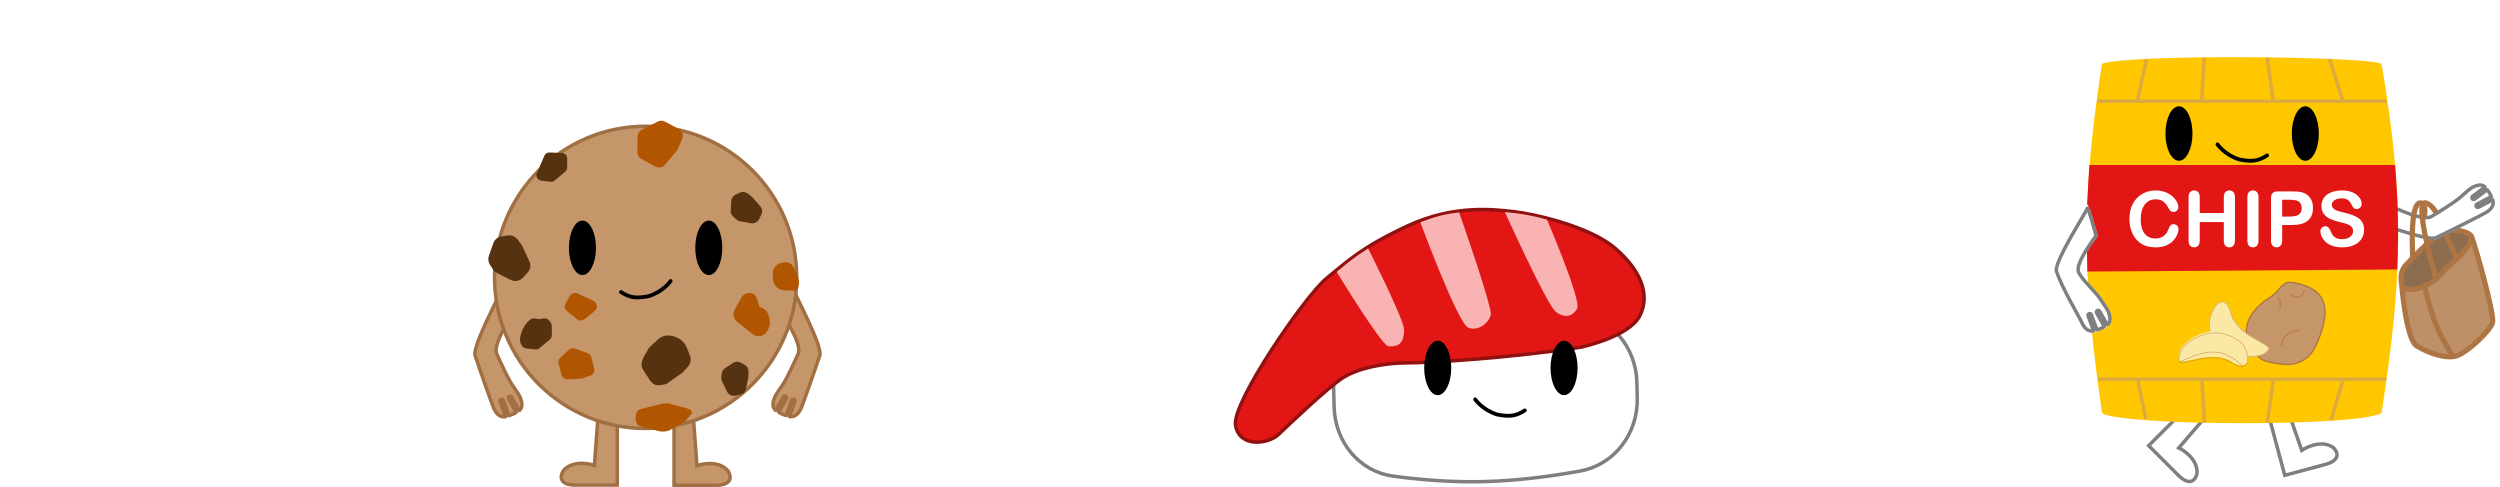 <svg width="1431" height="279" viewBox="0 0 1431 279" fill="none" xmlns="http://www.w3.org/2000/svg">
<path d="M297.222 234.987L292.822 227.265C292.549 226.785 291.938 226.618 291.458 226.891C290.978 227.165 290.811 227.775 291.084 228.255L295.494 235.995C295.348 236.085 295.21 236.172 295.08 236.255C294.949 236.338 294.825 236.416 294.708 236.488C294.252 236.768 293.818 237.005 293.219 237.218C292.447 237.492 291.925 237.687 291.326 237.932L289.359 232.641L288.449 230.195L288.18 229.473L288.108 229.279L288.09 229.229L288.085 229.216L288.084 229.213L288.083 229.212L288.083 229.212L287.171 229.551L288.083 229.212C287.891 228.694 287.315 228.43 286.797 228.623C286.28 228.815 286.016 229.391 286.209 229.909L287.122 229.569L286.209 229.909L286.209 229.909L286.209 229.909L286.209 229.91L286.21 229.913L286.215 229.926L286.234 229.976L286.306 230.17L286.574 230.892L287.484 233.338L289.409 238.515C288.704 238.598 287.953 238.585 287.332 238.468C286.544 238.318 284.206 237.472 282.617 233.692C281.524 231.091 275.204 213.346 271.903 203.347C271.763 202.924 271.762 202.082 272.026 200.755C272.28 199.478 272.743 197.91 273.364 196.141C274.604 192.606 276.434 188.37 278.332 184.24C280.057 180.488 281.828 176.845 283.251 173.919C283.393 173.627 283.532 173.342 283.666 173.066C284.406 171.542 285.033 170.246 285.475 169.29C285.65 168.909 285.801 168.574 285.918 168.296C286.517 169.603 287.237 171.695 287.95 173.996C288.711 176.452 289.445 179.079 289.989 181.095C290.26 182.102 290.484 182.956 290.64 183.557C290.695 183.768 290.742 183.948 290.779 184.093C290.736 184.162 290.689 184.239 290.636 184.325C290.403 184.707 290.072 185.256 289.681 185.929C288.902 187.272 287.88 189.115 286.918 191.104C285.959 193.086 285.044 195.246 284.494 197.215C284.219 198.2 284.028 199.165 283.976 200.054C283.924 200.934 284.005 201.807 284.338 202.563C285.179 204.475 286.749 207.922 288.378 211.3C289.996 214.656 291.707 218.018 292.826 219.711C293.41 220.596 293.977 221.438 294.506 222.223L294.625 222.4C295.109 223.119 295.559 223.786 295.963 224.397C296.853 225.745 297.46 226.734 297.717 227.345C299.411 231.376 298.547 233.34 298.179 233.923C297.907 234.353 297.749 234.558 297.547 234.738C297.459 234.816 297.356 234.896 297.222 234.987Z" fill="#C6966B" stroke="#A06F43" stroke-width="2" stroke-linecap="round" stroke-linejoin="round"/>
<path d="M443.989 234.903L448.389 227.181C448.662 226.701 449.273 226.534 449.753 226.807C450.233 227.081 450.4 227.691 450.127 228.171L445.717 235.911C445.863 236.001 446.001 236.088 446.131 236.171C446.262 236.254 446.386 236.332 446.503 236.404C446.958 236.684 447.393 236.921 447.992 237.134C448.764 237.408 449.286 237.603 449.885 237.848L451.852 232.557L452.762 230.111L453.03 229.389L453.103 229.195L453.121 229.145L453.126 229.132L453.127 229.129L453.128 229.128L453.128 229.128L454.04 229.467L453.128 229.128C453.32 228.61 453.896 228.346 454.414 228.539C454.931 228.731 455.195 229.307 455.002 229.825L454.089 229.485L455.002 229.825L455.002 229.825L455.002 229.825L455.002 229.826L455.001 229.829L454.996 229.842L454.977 229.892L454.905 230.086L454.637 230.808L453.727 233.254L451.802 238.431C452.507 238.514 453.258 238.501 453.879 238.384C454.667 238.234 457.004 237.388 458.594 233.608C459.687 231.007 466.006 213.262 469.308 203.263C469.448 202.84 469.449 201.998 469.185 200.671C468.931 199.394 468.468 197.826 467.847 196.057C466.607 192.522 464.777 188.286 462.879 184.156C461.154 180.404 459.382 176.761 457.959 173.835C457.818 173.543 457.679 173.258 457.545 172.982C456.805 171.458 456.178 170.162 455.736 169.206C455.561 168.825 455.41 168.49 455.293 168.212C454.694 169.519 453.974 171.611 453.261 173.912C452.5 176.368 451.766 178.995 451.222 181.011C450.951 182.018 450.727 182.872 450.571 183.473C450.516 183.684 450.469 183.864 450.432 184.009C450.475 184.078 450.522 184.155 450.575 184.241C450.808 184.623 451.139 185.172 451.53 185.845C452.309 187.188 453.331 189.031 454.293 191.02C455.252 193.002 456.167 195.162 456.717 197.131C456.992 198.116 457.183 199.081 457.235 199.97C457.287 200.85 457.206 201.723 456.873 202.479C456.031 204.391 454.462 207.838 452.833 211.216C451.215 214.572 449.503 217.934 448.385 219.627C447.801 220.512 447.234 221.354 446.705 222.139L446.586 222.316C446.102 223.035 445.652 223.702 445.248 224.313C444.358 225.661 443.751 226.65 443.494 227.261C441.8 231.292 442.664 233.256 443.032 233.839C443.304 234.269 443.462 234.474 443.664 234.654C443.752 234.732 443.855 234.812 443.989 234.903Z" fill="#C6966B" stroke="#A06F43" stroke-width="2" stroke-linecap="round" stroke-linejoin="round"/>
<path d="M340.231 266.361L342.631 234.061L353.331 236.761V277.661H328.431C328.431 277.661 317.931 277.661 322.331 269.561C328.431 262.261 340.231 266.361 340.231 266.361Z" fill="#C6966B" stroke="#A06F43" stroke-width="2" stroke-linecap="round"/>
<path d="M398.931 266.46L396.531 234.16L385.831 236.86V277.76H410.731C410.731 277.76 421.231 277.76 416.831 269.66C410.731 262.36 398.931 266.46 398.931 266.46Z" fill="#C6966B" stroke="#A06F43" stroke-width="2" stroke-linecap="round"/>
<circle cx="369.553" cy="158.761" r="86.5" fill="#C6966B" stroke="#A06F43" stroke-width="2"/>
<ellipse cx="333.393" cy="141.852" rx="7.741" ry="15.592" fill="black"/>
<ellipse cx="405.711" cy="141.852" rx="7.741" ry="15.592" fill="black"/>
<path d="M355.453 167.17C360.719 170.567 364.268 170.847 371.266 169.528C379.864 166.835 383.853 160.86 383.853 160.86" stroke="black" stroke-width="2.2" stroke-linecap="round"/>
<g filter="url(#filter0_d_1690_6198)">
<path d="M309.626 87.096C310.126 85.932 311.295 85.202 312.558 85.264L319.774 85.624C321.387 85.704 322.653 87.037 322.653 88.654V93.928C322.653 94.827 322.255 95.68 321.567 96.257L315.48 101.354C314.839 101.891 314.005 102.139 313.175 102.039L307.721 101.381C305.714 101.138 304.502 99.03 305.301 97.169L309.626 87.096Z" fill="#563211"/>
</g>
<g filter="url(#filter1_d_1690_6198)">
<path d="M299.652 182.683C301.952 180.383 302.389 180.22 303.652 180.283C305.252 180.283 306.207 180.93 307.352 180.583C308.497 180.235 309.153 180.155 310.352 180.283C311.965 180.363 313.852 183.059 313.852 184.676V189.95C313.852 190.849 313.455 191.702 312.766 192.278L306.68 197.376C306.038 197.913 305.204 198.161 304.375 198.061L298.921 197.402C296.913 197.16 295.652 194.483 295.652 192.278C295.652 190.074 297.352 184.982 299.652 182.683Z" fill="#563211"/>
</g>
<g filter="url(#filter2_d_1690_6198)">
<path d="M374.556 67.538C375.816 66.889 377.313 66.902 378.563 67.573L386.565 71.873C388.541 72.934 389.384 75.336 388.509 77.409L386.076 83.173C385.904 83.58 385.673 83.958 385.387 84.295L378.575 92.332C377.256 93.888 375.039 94.31 373.246 93.347L365.141 88.993C363.721 88.23 362.839 86.737 362.854 85.118L362.933 76.139C362.947 74.52 363.855 73.043 365.288 72.305L374.556 67.538Z" fill="#B15500"/>
</g>
<g filter="url(#filter3_d_1690_6198)">
<path d="M376.587 229.149C378.129 228.757 379.959 228.765 381.488 229.17L391.276 231.769C393.692 232.411 394.723 233.863 393.653 235.116L390.678 238.6C390.467 238.846 390.184 239.075 389.835 239.278L381.503 244.137C379.89 245.077 377.178 245.332 374.985 244.75L365.072 242.118C363.335 241.657 362.257 240.754 362.275 239.775C361.562 237.812 361.622 236.616 362.372 234.348C362.389 233.369 363.499 232.476 365.252 232.031L376.587 229.149Z" fill="#B15500"/>
</g>
<g filter="url(#filter4_d_1690_6198)">
<path d="M334.381 200.159C335.387 200.521 336.148 201.353 336.421 202.387L338.164 209.009C338.595 210.644 337.704 212.343 336.111 212.926L331.683 214.547C331.37 214.662 331.042 214.728 330.71 214.744L322.777 215.118C321.242 215.191 319.869 214.185 319.478 212.702L317.712 205.995C317.403 204.819 317.773 203.566 318.674 202.741L323.664 198.171C324.565 197.346 325.846 197.088 326.989 197.499L334.381 200.159Z" fill="#B15500"/>
</g>
<g filter="url(#filter5_d_1690_6198)">
<path d="M421.337 108.294C422.806 107.589 424.553 107.753 425.861 108.719L427.93 110.248C428.179 110.433 428.407 110.642 428.611 110.874L433.194 116.097C434.325 117.386 434.574 119.211 433.83 120.748L432.537 123.417C431.686 125.176 429.736 126.149 427.792 125.785L421.52 124.61C420.739 124.464 420.015 124.111 419.425 123.589L417.701 122.067C416.721 121.201 416.192 119.946 416.26 118.651L416.557 113.049C416.639 111.492 417.573 110.101 418.997 109.418L421.337 108.294Z" fill="#563211"/>
</g>
<g filter="url(#filter6_d_1690_6198)">
<path d="M288.467 132.782C290.665 132.421 292.893 133.307 294.237 135.077L296.363 137.877C296.619 138.214 296.838 138.577 297.017 138.96L301.022 147.57C302.01 149.694 301.636 152.184 300.07 153.914L297.349 156.918C295.557 158.899 292.627 159.425 290.216 158.201L282.441 154.252C281.473 153.761 280.659 153.02 280.085 152.108L278.409 149.45C277.456 147.938 277.244 146.088 277.83 144.416L280.371 137.183C281.077 135.172 282.837 133.707 284.966 133.357L288.467 132.782Z" fill="#563211"/>
</g>
<g filter="url(#filter7_d_1690_6198)">
<path d="M392.92 201.416C393.81 203.649 393.344 206.174 391.714 207.955L389.135 210.773C388.824 211.112 388.099 211.685 388.099 211.685L379.598 217.689C379.598 217.689 374.698 219.298 372.455 218.016C370.213 216.733 368.953 213.961 368.953 213.961C368.953 213.961 366.525 210.578 365.553 208.565C363.966 205.277 368.115 199.575 368.115 199.575C368.115 199.575 369.059 197.446 369.925 196.653L372.451 194.338C373.887 193.022 375.242 191.267 377.64 190.473C381.268 189.272 385.035 190.709 387.274 192.193C389.514 193.678 390.642 195.698 391.504 197.861L392.92 201.416Z" fill="#563211"/>
</g>
<g filter="url(#filter8_d_1690_6198)">
<path d="M424.095 206.723C425.517 207.465 426.418 208.939 426.426 210.539L426.441 213.071C426.442 213.376 426.412 213.68 426.349 213.977L424.933 220.668C424.584 222.318 423.293 223.59 421.643 223.91L418.777 224.464C416.889 224.83 414.973 223.867 414.114 222.12L411.343 216.483C410.998 215.782 410.85 215.004 410.913 214.23L411.097 211.975C411.202 210.692 411.879 209.535 412.94 208.825L417.53 205.758C418.806 204.905 420.453 204.822 421.831 205.541L424.095 206.723Z" fill="#563211"/>
</g>
<g filter="url(#filter9_d_1690_6198)">
<path d="M324.121 167.429C325.009 165.85 326.954 165.221 328.592 165.983L337.646 170.196C339.976 171.28 340.362 174.447 338.362 176.065L332.642 180.691C331.387 181.706 329.6 181.718 328.333 180.718L322.579 176.181C321.233 175.119 320.86 173.228 321.702 171.731L324.121 167.429Z" fill="#B15500"/>
</g>
<g filter="url(#filter10_d_1690_6198)">
<path d="M447.711 148.147C450.668 148.147 451.894 150.286 451.894 150.286C451.894 150.286 455.317 155.784 455.317 159.667C455.317 163.55 453.894 164.323 451.674 164.323C449.453 164.323 446.053 164.323 444.358 163.55C442.663 162.777 442.553 162.661 441.292 160.522C440.031 158.383 440.432 155.16 440.432 153.245C440.432 151.33 442.958 149.479 442.958 149.479C442.958 149.479 444.753 148.147 447.711 148.147Z" fill="#B15500"/>
</g>
<g filter="url(#filter11_d_1690_6198)">
<path d="M422.342 168.436C423.731 165.958 426.776 164.971 429.339 166.167C432.154 168.436 431.854 173.46 433.254 173.86C434.654 174.26 437.754 175.489 438.454 180.56C439.754 185.76 435.679 189.253 435.679 189.253C433.714 190.847 430.918 190.864 428.933 189.295L419.928 182.173C417.821 180.507 417.237 177.539 418.555 175.189L422.342 168.436Z" fill="#B15500"/>
</g>
<path d="M846.896 177.01C868.232 176.484 887.228 177.69 902.15 179.281C922.279 181.427 936.451 198.664 936.95 218.901C937.023 221.836 937.094 224.744 937.167 227.678C937.667 247.964 924.33 266.019 904.364 269.641C888.62 272.497 869.024 275.19 849.328 275.675C830.321 276.144 812.103 274.535 797.453 272.535C777.775 269.847 764.131 252.731 763.642 232.876L763.376 222.065C762.89 202.351 775.556 184.83 795.026 181.705C808.75 179.503 826.349 177.516 846.896 177.01Z" fill="white" stroke="black" stroke-opacity="0.5" stroke-width="2"/>
<path d="M805.711 129.31C778.811 141.81 771.311 149.71 759.411 159.21C747.511 168.71 704.911 230.51 707.211 243.51C709.511 256.51 726.011 254.21 731.811 248.71C737.611 243.21 759.411 222.41 768.111 216.61C776.811 210.81 791.811 207.71 805.711 207.71C819.611 207.71 866.729 204.673 905.011 198.71C905.011 198.71 932.411 192.91 938.611 180.81C944.811 168.71 939.211 154.71 924.411 142.01C909.611 129.31 876.911 122.21 866.211 121.11C855.511 120.01 832.611 116.81 805.711 129.31Z" fill="#E31616" stroke="#911010" stroke-width="2"/>
<path d="M885.51 125.71C878.591 123.826 872.074 122.314 861.41 121.41C861.41 121.41 885.358 174.267 890.419 178.333C895.479 182.399 900.359 181.224 902.799 176.526C905.239 171.828 885.51 125.71 885.51 125.71Z" fill="#FAB3B3"/>
<path d="M853.312 180.21C854.312 175.91 835.212 121.61 835.212 121.61C825.954 122.699 822.025 123.865 813.012 127.21C813.012 127.21 834.512 185.41 840.512 187.61C846.512 189.81 852.312 184.51 853.312 180.21Z" fill="#FAB3B3"/>
<path d="M803.711 188.41C802.911 181.41 783.111 142.21 783.111 142.21C775.563 146.967 771.884 150.095 765.111 155.61C765.111 155.61 789.711 196.01 794.411 198.11C801.411 199.01 803.711 195.41 803.711 188.41Z" fill="#FAB3B3"/>
<ellipse cx="822.951" cy="210.602" rx="7.741" ry="15.592" fill="black"/>
<ellipse cx="895.27" cy="210.602" rx="7.741" ry="15.592" fill="black"/>
<path d="M872.811 234.92C867.545 238.317 863.996 238.597 856.998 237.278C848.4 234.585 844.411 228.61 844.411 228.61" stroke="black" stroke-width="2.2" stroke-linecap="round"/>
<path d="M1374.7 162.749C1374.4 160.249 1373.5 155.649 1377.2 151.649C1380.9 147.649 1394.5 133.449 1398.8 132.249C1403.1 131.049 1412.2 131.749 1414.6 135.149C1416.3 138.949 1428 179.849 1426.7 184.649C1425.4 189.449 1413 200.949 1406.8 203.449C1400.6 205.949 1389.4 201.849 1383.3 197.949C1377.2 194.049 1374.7 162.749 1374.7 162.749Z" fill="#AD7543" fill-opacity="0.8"/>
<path d="M1374.7 162.749C1374.4 160.249 1373.5 155.649 1377.2 151.649C1380.9 147.649 1394.5 133.449 1398.8 132.249C1403.1 131.049 1412.2 131.749 1414.6 135.149M1374.7 162.749C1375 165.249 1379.6 167.249 1387.6 163.849C1395.6 160.449 1397.03 156.046 1403.9 150.249C1410.78 144.451 1415.66 138.149 1414.6 135.149M1374.7 162.749C1374.7 162.749 1377.2 194.049 1383.3 197.949C1389.4 201.849 1400.6 205.949 1406.8 203.449C1413 200.949 1425.4 189.449 1426.7 184.649C1428 179.849 1416.3 138.949 1414.6 135.149" stroke="#AD7543" stroke-width="3" stroke-linecap="round"/>
<path d="M1247.16 256.351L1268.3 231.815L1258.82 226.158L1229.9 255.078L1247.51 272.685C1247.51 272.685 1254.94 280.11 1257.55 271.271C1258.4 261.796 1247.16 256.351 1247.16 256.351Z" fill="white" stroke="black" stroke-opacity="0.5" stroke-width="2" stroke-linecap="round"/>
<path d="M1317.52 257.76L1306.84 227.181L1297.2 232.559L1307.79 272.065L1331.84 265.62C1331.84 265.62 1341.98 262.903 1335.64 256.218C1327.85 250.745 1317.52 257.76 1317.52 257.76Z" fill="white" stroke="black" stroke-opacity="0.5" stroke-width="2" stroke-linecap="round"/>
<path d="M1203.2 36.449C1219.8 30.849 1352.8 32.149 1363.2 36.449C1376.46 114.554 1375.33 158.345 1363.2 236.449C1349.03 244.58 1213.15 243.75 1203.2 236.449C1192.89 164.749 1191.37 121.994 1200.28 56.449C1201.15 50.018 1202.13 43.368 1203.2 36.449Z" fill="#FFC700"/>
<path d="M1200.8 57.949H1223.5M1366 57.949H1341.1M1223.5 57.949L1228.6 33.949M1223.5 57.949H1260.2M1260.2 57.949L1261.8 32.949M1260.2 57.949H1301.2M1301.2 57.949L1297.7 32.949M1301.2 57.949H1341.1M1341.1 57.949L1333.4 33.649" stroke="#C6966B" stroke-opacity="0.6" stroke-width="2"/>
<path d="M1200.9 217.049H1223.6M1366.1 217.049H1341.2M1223.6 217.049L1228.3 239.849M1223.6 217.049H1260.3M1260.3 217.049L1261.9 242.049M1260.3 217.049H1301.3M1301.3 217.049L1297.8 242.049M1301.3 217.049H1341.2M1341.2 217.049L1337.75 228.799L1334.3 240.549" stroke="#C6966B" stroke-opacity="0.6" stroke-width="2"/>
<g filter="url(#filter12_d_1690_6198)">
<path d="M1310.71 159.768C1317.86 161.059 1322.82 163.408 1325.71 166.989C1328.58 170.556 1329.47 175.425 1328.3 181.912C1327.79 184.752 1326.53 189.047 1324.84 193.059C1323.99 195.063 1323.04 196.989 1322.03 198.621C1321.02 200.259 1319.96 201.577 1318.9 202.393C1316.07 204.563 1313.51 205.801 1310.68 206.327C1307.83 206.854 1304.68 206.671 1300.66 205.945C1297.1 205.302 1295.03 204.915 1293.35 204.082C1291.69 203.259 1290.39 201.987 1288.42 199.483C1286.41 196.911 1285.08 194.697 1284.4 192.324C1283.72 189.955 1283.68 187.392 1284.27 184.107C1284.85 180.882 1286.78 177.717 1289.29 174.917C1291.8 172.121 1294.86 169.719 1297.64 168.018C1299.04 167.158 1300.14 166.113 1301.11 165.065C1301.53 164.609 1301.93 164.149 1302.31 163.705C1302.37 163.64 1302.43 163.575 1302.48 163.51C1302.92 163.004 1303.34 162.521 1303.78 162.075C1304.64 161.185 1305.53 160.464 1306.62 160.035C1307.7 159.609 1309 159.459 1310.71 159.768Z" fill="#C6966B" stroke="#AD7543" stroke-width="0.8"/>
<path d="M1313.98 187.078C1310.38 187.55 1309.29 187.826 1307.01 189.695C1304.74 191.564 1304.22 194.028 1303.96 195.868M1309.2 166.84C1309.2 166.84 1311.75 169.124 1314.39 167.776C1317.03 166.429 1316.68 164.543 1316.68 164.543M1301.95 168.494C1303.64 170.842 1303.76 172.069 1302.87 174.131" stroke="#AD7543" stroke-opacity="0.6" stroke-linecap="round"/>
</g>
<g filter="url(#filter13_di_1690_6198)">
<path d="M1263.35 179.331C1265.87 170.922 1271.99 167.801 1274.79 176.748C1278.14 191.533 1298.62 195.335 1296.82 198.718C1293.9 204.357 1282.2 203.749 1274.79 201.449C1267.38 199.149 1259.56 189.115 1263.35 179.331Z" fill="#FBE8A4"/>
<path d="M1263.54 179.403L1263.54 179.396L1263.54 179.388C1264.17 177.303 1265.02 175.553 1265.97 174.239C1266.93 172.923 1267.99 172.06 1269.03 171.721C1270.06 171.387 1271.09 171.557 1272.05 172.349C1273.01 173.147 1273.9 174.586 1274.6 176.8C1276.29 184.273 1282.31 188.955 1287.63 192.18C1288.97 192.987 1290.26 193.705 1291.43 194.353C1291.49 194.39 1291.56 194.426 1291.63 194.463C1292.72 195.067 1293.7 195.609 1294.5 196.107C1295.36 196.638 1296 197.108 1296.38 197.54C1296.56 197.754 1296.67 197.948 1296.71 198.123C1296.75 198.292 1296.73 198.455 1296.64 198.624L1296.64 198.624L1296.64 198.626C1295.23 201.344 1291.68 202.596 1287.48 202.861C1283.29 203.124 1278.54 202.402 1274.85 201.258C1271.2 200.124 1267.43 197.076 1265.04 193.094C1262.66 189.115 1261.67 184.225 1263.54 179.403Z" stroke="#AD7543" stroke-opacity="0.6" stroke-width="0.4"/>
</g>
<g filter="url(#filter14_d_1690_6198)">
<g filter="url(#filter15_i_1690_6198)">
<path d="M1283.07 196.799C1286.87 204.709 1284.46 211.138 1276.36 206.419C1263.92 197.763 1246.23 208.765 1245.28 205.053C1243.64 198.917 1250.48 191.752 1260.57 189.049C1270.66 186.346 1281.02 192.328 1283.07 196.799Z" fill="#FBE8A4"/>
</g>
<path d="M1282.88 196.882L1282.88 196.882L1282.89 196.885C1283.83 198.847 1284.39 200.71 1284.57 202.325C1284.75 203.942 1284.55 205.293 1284.01 206.246C1283.47 207.188 1282.59 207.76 1281.35 207.819C1280.1 207.88 1278.47 207.418 1276.47 206.251C1270.18 201.878 1262.57 202.48 1256.47 203.686C1254.94 203.988 1253.51 204.328 1252.2 204.639C1252.13 204.657 1252.06 204.674 1251.98 204.692C1250.77 204.983 1249.68 205.243 1248.75 205.418C1247.76 205.605 1246.97 205.691 1246.4 205.623C1246.12 205.59 1245.91 205.52 1245.76 205.419C1245.62 205.321 1245.52 205.188 1245.47 205.003L1245.47 205.003L1245.47 205.001C1244.68 202.026 1245.93 198.77 1248.67 195.902C1251.41 193.036 1255.61 190.586 1260.62 189.242C1265.61 187.905 1270.68 188.715 1274.76 190.418C1276.8 191.27 1278.58 192.343 1279.98 193.477C1281.39 194.613 1282.39 195.802 1282.88 196.882Z" stroke="#AD7543" stroke-opacity="0.6" stroke-width="0.4"/>
<path d="M1246.1 205.037C1262.76 196.984 1271.25 197.596 1281.66 207.52" stroke="#AD7543" stroke-opacity="0.6" stroke-width="0.4" stroke-linecap="round"/>
</g>
<ellipse cx="1247.24" cy="76.44" rx="7.741" ry="15.592" fill="black"/>
<ellipse cx="1319.56" cy="76.44" rx="7.741" ry="15.592" fill="black"/>
<path d="M1297.7 88.958C1292.44 92.355 1288.89 92.635 1281.89 91.316C1273.29 88.623 1269.3 82.648 1269.3 82.648" stroke="black" stroke-width="2.2" stroke-linecap="round"/>
<path d="M1403.3 202.948C1395.62 190.415 1392.21 182.254 1388.2 165.148" stroke="#AD7543" stroke-width="3" stroke-linecap="round"/>
<path d="M1398.6 133.349C1406.28 132.798 1411 133.649 1413.1 135.649C1413.78 136.549 1411.9 140.049 1409.3 142.949C1407.8 144.949 1400.7 151.149 1400.7 151.149C1397.2 154.349 1392.9 160.149 1387.9 162.049C1384.2 163.949 1377.8 165.249 1376.2 162.749C1375.9 160.449 1375.6 158.049 1376.5 155.449C1377.01 154.379 1377.4 153.449 1379.23 151.649C1382.3 148.349 1386.67 144.201 1387.1 143.567C1392.1 138.749 1397.35 134.315 1398.6 133.349Z" fill="black" fill-opacity="0.25"/>
<path d="M1423.45 122.555C1420.97 123.988 1404.13 132.498 1394.62 137.026C1389.38 139.524 1357.89 127.243 1356.62 127.413C1351.18 127.153 1372.76 118.722 1372.76 118.722C1372.76 118.722 1387.17 125.53 1391.34 123.026C1394.91 120.889 1404.19 115.095 1407.15 112.555C1410.36 109.807 1412.93 107.411 1414.27 106.638C1418.29 104.317 1420.69 104.863 1421.66 105.316C1422.63 105.769 1422.96 106.029 1423.82 107.231C1424.68 108.433 1425.36 108.976 1426.02 110.279C1426.56 111.348 1426.85 111.889 1427.46 112.92C1427.92 113.949 1428.17 115.35 1428.1 116.475C1428.03 117.599 1427.31 120.332 1423.45 122.555Z" fill="white"/>
<path d="M1422.41 107.038L1415.3 112.37C1414.86 112.702 1414.77 113.329 1415.1 113.77C1415.43 114.212 1416.06 114.302 1416.5 113.97L1423.63 108.626C1423.73 108.759 1423.84 108.885 1423.94 109.004C1424.03 109.124 1424.13 109.236 1424.21 109.343C1424.55 109.76 1424.84 110.162 1425.12 110.729C1425.49 111.461 1425.75 111.954 1426.07 112.517L1421.07 115.133L1418.75 116.342L1418.07 116.699L1417.89 116.795L1417.84 116.82L1417.83 116.826L1417.83 116.827L1417.83 116.828L1417.83 116.828L1418.28 117.69L1417.83 116.828C1417.34 117.084 1417.15 117.688 1417.4 118.178C1417.66 118.667 1418.26 118.856 1418.75 118.6L1418.3 117.737L1418.75 118.6L1418.75 118.6L1418.75 118.6L1418.75 118.6L1418.76 118.598L1418.77 118.592L1418.82 118.567L1419 118.471L1419.68 118.115L1421.99 116.905L1426.89 114.347C1427.06 115.035 1427.14 115.783 1427.1 116.413C1427.05 117.214 1426.51 119.639 1422.95 121.689C1420.51 123.1 1403.7 131.594 1394.19 136.123C1393.79 136.314 1392.96 136.421 1391.61 136.326C1390.31 136.234 1388.69 135.97 1386.86 135.576C1383.2 134.789 1378.77 133.505 1374.43 132.139C1370.49 130.898 1366.66 129.597 1363.57 128.552C1363.27 128.448 1362.97 128.347 1362.68 128.248C1361.07 127.704 1359.71 127.245 1358.7 126.927C1358.3 126.8 1357.95 126.693 1357.66 126.611C1358.88 125.853 1360.87 124.877 1363.06 123.881C1365.4 122.818 1367.92 121.761 1369.85 120.969C1370.81 120.573 1371.63 120.244 1372.21 120.014C1372.41 119.933 1372.59 119.864 1372.72 119.809C1372.8 119.843 1372.88 119.88 1372.97 119.921C1373.38 120.105 1373.97 120.365 1374.68 120.668C1376.11 121.273 1378.07 122.056 1380.16 122.761C1382.25 123.464 1384.51 124.101 1386.53 124.399C1387.54 124.549 1388.52 124.618 1389.41 124.558C1390.29 124.499 1391.15 124.309 1391.86 123.884C1393.65 122.809 1396.87 120.821 1400.02 118.781C1403.14 116.755 1406.26 114.635 1407.81 113.314C1408.61 112.623 1409.37 111.956 1410.09 111.332L1410.25 111.192C1410.9 110.621 1411.51 110.091 1412.06 109.614C1413.29 108.562 1414.19 107.835 1414.77 107.504C1418.55 105.318 1420.61 105.929 1421.23 106.221C1421.69 106.437 1421.92 106.568 1422.12 106.747C1422.21 106.824 1422.3 106.916 1422.41 107.038Z" stroke="black" stroke-opacity="0.5" stroke-width="2" stroke-linecap="round" stroke-linejoin="round"/>
<path d="M1392.86 159.769C1393.1 160.565 1393.93 161.021 1394.72 160.789C1395.52 160.556 1395.98 159.724 1395.74 158.928L1392.86 159.769ZM1388.71 116.213L1388.27 117.646L1388.27 117.646L1388.71 116.213ZM1392.25 121.072L1393.07 122.326L1395.58 120.68L1394.76 119.426L1392.25 121.072ZM1394.3 159.349C1395.74 158.928 1395.74 158.928 1395.74 158.928C1395.74 158.928 1395.74 158.927 1395.74 158.927C1395.74 158.925 1395.74 158.923 1395.74 158.921C1395.74 158.916 1395.74 158.908 1395.73 158.897C1395.73 158.876 1395.72 158.844 1395.71 158.801C1395.68 158.716 1395.65 158.59 1395.6 158.424C1395.5 158.094 1395.37 157.609 1395.19 156.991C1394.84 155.757 1394.36 153.994 1393.8 151.886C1392.67 147.668 1391.26 142.078 1390.08 136.571C1388.91 131.04 1387.99 125.678 1387.83 121.881C1387.75 119.941 1387.88 118.616 1388.15 117.898C1388.28 117.551 1388.37 117.534 1388.3 117.579C1388.17 117.658 1388.1 117.593 1388.27 117.646L1389.16 114.781C1388.37 114.535 1387.5 114.545 1386.72 115.028C1385.99 115.476 1385.58 116.192 1385.33 116.861C1384.85 118.175 1384.75 120.014 1384.84 122.005C1385 126.072 1385.97 131.644 1387.15 137.196C1388.34 142.771 1389.77 148.414 1390.9 152.658C1391.46 154.781 1391.95 156.557 1392.3 157.803C1392.48 158.426 1392.62 158.917 1392.71 159.252C1392.76 159.42 1392.8 159.548 1392.83 159.636C1392.84 159.679 1392.85 159.712 1392.85 159.735C1392.86 159.746 1392.86 159.755 1392.86 159.76C1392.86 159.763 1392.86 159.765 1392.86 159.767C1392.86 159.768 1392.86 159.768 1392.86 159.769C1392.86 159.769 1392.86 159.769 1394.3 159.349ZM1388.27 117.646C1389.25 117.95 1390.23 118.736 1391.03 119.579C1391.42 119.983 1391.73 120.365 1391.94 120.646C1392.05 120.785 1392.13 120.898 1392.18 120.972C1392.21 121.01 1392.23 121.038 1392.24 121.055C1392.24 121.063 1392.25 121.069 1392.25 121.072C1392.25 121.073 1392.25 121.074 1392.25 121.074C1392.25 121.074 1392.25 121.074 1392.25 121.073C1392.25 121.073 1392.25 121.073 1392.25 121.073C1392.25 121.073 1392.25 121.072 1392.25 121.072C1392.25 121.072 1392.25 121.072 1393.5 120.249C1394.76 119.426 1394.76 119.425 1394.76 119.425C1394.76 119.425 1394.76 119.425 1394.76 119.424C1394.76 119.424 1394.76 119.423 1394.76 119.423C1394.76 119.422 1394.75 119.42 1394.75 119.419C1394.75 119.416 1394.75 119.412 1394.75 119.407C1394.74 119.398 1394.73 119.386 1394.72 119.37C1394.7 119.34 1394.67 119.299 1394.64 119.247C1394.56 119.143 1394.46 118.999 1394.33 118.826C1394.06 118.48 1393.68 118.01 1393.2 117.51C1392.28 116.544 1390.87 115.313 1389.16 114.781L1388.27 117.646Z" fill="#AD7543"/>
<path d="M1379.61 147.55C1379.66 148.377 1380.38 149.002 1381.2 148.946C1382.03 148.89 1382.66 148.175 1382.6 147.349L1379.61 147.55ZM1385.4 116.15L1385.4 114.65L1385.39 114.65L1385.38 114.651L1385.4 116.15ZM1386.41 122.078L1386.24 123.569L1389.22 123.911L1389.39 122.42L1386.41 122.078ZM1381.1 147.449C1382.6 147.349 1382.6 147.349 1382.6 147.349C1382.6 147.348 1382.6 147.348 1382.6 147.348C1382.6 147.347 1382.6 147.346 1382.6 147.344C1382.6 147.341 1382.6 147.336 1382.6 147.328C1382.6 147.314 1382.6 147.293 1382.59 147.264C1382.59 147.207 1382.59 147.121 1382.58 147.008C1382.56 146.784 1382.55 146.452 1382.52 146.03C1382.48 145.185 1382.42 143.975 1382.37 142.523C1382.28 139.616 1382.22 135.75 1382.35 131.89C1382.49 128.009 1382.82 124.221 1383.49 121.432C1383.83 120.027 1384.22 118.99 1384.64 118.336C1385.06 117.685 1385.34 117.652 1385.43 117.65L1385.38 114.651C1383.87 114.674 1382.81 115.638 1382.12 116.712C1381.43 117.783 1380.94 119.201 1380.57 120.734C1379.83 123.823 1379.49 127.853 1379.35 131.785C1379.21 135.737 1379.28 139.677 1379.38 142.623C1379.42 144.097 1379.48 145.326 1379.53 146.187C1379.55 146.618 1379.57 146.957 1379.58 147.19C1379.59 147.306 1379.6 147.395 1379.6 147.456C1379.6 147.486 1379.6 147.509 1379.6 147.525C1379.61 147.533 1379.61 147.539 1379.61 147.543C1379.61 147.545 1379.61 147.547 1379.61 147.548C1379.61 147.549 1379.61 147.549 1379.61 147.549C1379.61 147.55 1379.61 147.55 1381.1 147.449ZM1385.4 117.65C1385.62 117.65 1385.75 117.711 1385.9 117.94C1386.1 118.241 1386.27 118.747 1386.37 119.419C1386.46 120.065 1386.48 120.733 1386.46 121.255C1386.46 121.513 1386.44 121.726 1386.43 121.872C1386.43 121.945 1386.42 122 1386.42 122.036C1386.42 122.053 1386.41 122.066 1386.41 122.073C1386.41 122.077 1386.41 122.079 1386.41 122.08C1386.41 122.081 1386.41 122.081 1386.41 122.08C1386.41 122.08 1386.41 122.08 1386.41 122.08C1386.41 122.079 1386.41 122.079 1386.41 122.079C1386.41 122.079 1386.41 122.078 1387.9 122.249C1389.39 122.42 1389.39 122.42 1389.39 122.42C1389.39 122.419 1389.39 122.419 1389.39 122.419C1389.39 122.418 1389.39 122.417 1389.39 122.416C1389.39 122.415 1389.39 122.412 1389.39 122.41C1389.4 122.405 1389.4 122.398 1389.4 122.39C1389.4 122.375 1389.4 122.353 1389.4 122.326C1389.41 122.272 1389.42 122.197 1389.42 122.103C1389.44 121.915 1389.45 121.652 1389.46 121.337C1389.48 120.716 1389.47 119.86 1389.34 118.981C1389.21 118.128 1388.95 117.109 1388.39 116.267C1387.77 115.352 1386.78 114.65 1385.4 114.65L1385.4 117.65Z" fill="#AD7543"/>
<path d="M1404.15 146.792L1404.79 148.147L1407.5 146.861L1406.86 145.506L1404.15 146.792ZM1398.55 134.992L1404.15 146.792L1406.86 145.506L1401.26 133.706L1398.55 134.992Z" fill="#AD7543"/>
<path d="M1196 94.449H1371C1372.69 117.445 1373.06 130.507 1372.2 154.249L1194.8 155.449C1194.1 131.032 1194.34 117.667 1196 94.449Z" fill="#E31616"/>
<path d="M1190.71 184.984C1189.6 182.342 1179.41 165.446 1176.11 155.449C1174.28 149.932 1194.28 119.348 1194.27 118.065C1195.21 112.704 1200.87 135.165 1200.87 135.165C1200.87 135.165 1188.75 150.994 1190.71 155.449C1192.39 159.253 1200.53 166.809 1202.68 170.065C1205 173.587 1207.06 176.438 1207.65 177.862C1209.45 182.142 1208.61 184.459 1208.04 185.362C1207.47 186.265 1207.17 186.565 1205.87 187.265C1204.57 187.965 1203.94 188.577 1202.57 189.065C1201.44 189.465 1200.87 189.69 1199.77 190.165C1198.69 190.49 1197.27 190.565 1196.16 190.355C1195.05 190.145 1192.43 189.083 1190.71 184.984Z" fill="white"/>
<path d="M1206.24 185.891L1201.84 178.17C1201.56 177.69 1200.95 177.523 1200.47 177.796C1199.99 178.069 1199.83 178.68 1200.1 179.16L1204.51 186.899C1204.36 186.989 1204.23 187.077 1204.1 187.159C1203.96 187.242 1203.84 187.32 1203.72 187.392C1203.27 187.672 1202.83 187.91 1202.23 188.122C1201.46 188.396 1200.94 188.592 1200.34 188.837L1198.37 183.546L1197.46 181.099L1197.2 180.378L1197.12 180.184L1197.11 180.133L1197.1 180.121L1197.1 180.117L1197.1 180.117L1197.1 180.116L1196.19 180.455L1197.1 180.116C1196.91 179.599 1196.33 179.335 1195.81 179.528C1195.3 179.72 1195.03 180.296 1195.22 180.813L1196.14 180.474L1195.22 180.814L1195.22 180.814L1195.22 180.815L1195.23 180.818L1195.23 180.831L1195.25 180.881L1195.32 181.075L1195.59 181.796L1196.5 184.243L1198.42 189.419C1197.72 189.503 1196.97 189.49 1196.35 189.372C1195.56 189.223 1193.22 188.376 1191.63 184.596C1191.33 183.873 1190.45 182.258 1189.3 180.178C1189.14 179.894 1188.98 179.6 1188.82 179.297C1187.74 177.344 1186.45 175.01 1185.11 172.503C1182.01 166.695 1178.67 160.042 1177.06 155.136C1177 154.972 1176.97 154.681 1177.01 154.222C1177.04 153.773 1177.15 153.223 1177.33 152.574C1177.68 151.277 1178.29 149.676 1179.09 147.865C1180.69 144.246 1183 139.899 1185.38 135.659C1187.48 131.926 1189.61 128.296 1191.36 125.339C1191.59 124.939 1191.82 124.552 1192.04 124.179C1192.96 122.613 1193.74 121.282 1194.29 120.301C1194.54 119.847 1194.75 119.457 1194.91 119.147C1195.51 120.449 1196.24 122.568 1196.97 124.901C1197.73 127.356 1198.46 129.983 1199 132C1199.28 133.007 1199.5 133.86 1199.66 134.461C1199.7 134.648 1199.75 134.811 1199.78 134.946C1199.71 135.036 1199.64 135.14 1199.55 135.258C1199.22 135.704 1198.75 136.345 1198.19 137.128C1197.08 138.693 1195.61 140.83 1194.2 143.111C1192.8 145.386 1191.44 147.837 1190.54 150.023C1190.1 151.115 1189.76 152.174 1189.6 153.134C1189.44 154.074 1189.44 155.036 1189.8 155.852C1190.27 156.929 1191.16 158.2 1192.2 159.503C1193.26 160.824 1194.52 162.246 1195.77 163.634C1196.26 164.175 1196.75 164.707 1197.23 165.228C1197.99 166.058 1198.72 166.857 1199.39 167.608C1200.48 168.836 1201.35 169.87 1201.84 170.616C1202.43 171.501 1202.99 172.343 1203.52 173.128L1203.64 173.306C1204.13 174.024 1204.57 174.691 1204.98 175.301C1205.87 176.65 1206.48 177.639 1206.73 178.249C1208.43 182.281 1207.56 184.245 1207.19 184.827C1206.92 185.258 1206.76 185.463 1206.56 185.643C1206.47 185.721 1206.37 185.801 1206.24 185.891Z" stroke="black" stroke-opacity="0.5" stroke-width="2" stroke-linecap="round" stroke-linejoin="round"/>
<path d="M1246.97 131.102C1246.97 132.104 1246.72 133.193 1246.22 134.367C1245.74 135.527 1244.96 136.673 1243.9 137.805C1242.84 138.922 1241.49 139.831 1239.84 140.533C1238.19 141.235 1236.28 141.586 1234.08 141.586C1232.42 141.586 1230.91 141.428 1229.55 141.113C1228.19 140.798 1226.95 140.311 1225.83 139.652C1224.73 138.979 1223.71 138.098 1222.78 137.01C1221.95 136.021 1221.24 134.919 1220.66 133.701C1220.07 132.469 1219.63 131.159 1219.32 129.77C1219.04 128.38 1218.89 126.905 1218.89 125.344C1218.89 122.809 1219.26 120.538 1219.99 118.533C1220.74 116.528 1221.79 114.816 1223.17 113.398C1224.54 111.966 1226.16 110.878 1228 110.133C1229.85 109.388 1231.82 109.016 1233.91 109.016C1236.46 109.016 1238.73 109.524 1240.72 110.541C1242.71 111.558 1244.24 112.818 1245.3 114.322C1246.36 115.812 1246.89 117.223 1246.89 118.555C1246.89 119.285 1246.63 119.93 1246.12 120.488C1245.6 121.047 1244.98 121.326 1244.25 121.326C1243.43 121.326 1242.81 121.133 1242.4 120.746C1242 120.359 1241.55 119.693 1241.04 118.748C1240.21 117.187 1239.23 116.02 1238.1 115.246C1236.98 114.473 1235.6 114.086 1233.96 114.086C1231.33 114.086 1229.24 115.081 1227.68 117.072C1226.13 119.063 1225.36 121.892 1225.36 125.559C1225.36 128.008 1225.71 130.049 1226.39 131.682C1227.08 133.3 1228.05 134.51 1229.31 135.313C1230.57 136.115 1232.05 136.516 1233.74 136.516C1235.57 136.516 1237.12 136.064 1238.38 135.162C1239.66 134.245 1240.62 132.906 1241.26 131.145C1241.53 130.314 1241.87 129.641 1242.27 129.125C1242.67 128.595 1243.32 128.33 1244.2 128.33C1244.96 128.33 1245.61 128.595 1246.16 129.125C1246.7 129.655 1246.97 130.314 1246.97 131.102Z" fill="white"/>
<path d="M1259.13 112.883V121.906H1272.91V112.883C1272.91 111.594 1273.19 110.627 1273.77 109.982C1274.35 109.338 1275.12 109.016 1276.06 109.016C1277.02 109.016 1277.8 109.338 1278.38 109.982C1278.99 110.613 1279.29 111.579 1279.29 112.883V137.697C1279.29 139.001 1278.99 139.975 1278.38 140.619C1277.78 141.264 1277.01 141.586 1276.06 141.586C1275.1 141.586 1274.34 141.264 1273.77 140.619C1273.19 139.96 1272.91 138.986 1272.91 137.697V127.105H1259.13V137.697C1259.13 139.001 1258.83 139.975 1258.23 140.619C1257.63 141.264 1256.86 141.586 1255.91 141.586C1254.95 141.586 1254.19 141.264 1253.61 140.619C1253.04 139.96 1252.75 138.986 1252.75 137.697V112.883C1252.75 111.594 1253.03 110.627 1253.59 109.982C1254.16 109.338 1254.94 109.016 1255.91 109.016C1256.87 109.016 1257.65 109.338 1258.23 109.982C1258.83 110.613 1259.13 111.579 1259.13 112.883Z" fill="white"/>
<path d="M1286.4 137.697V112.883C1286.4 111.594 1286.69 110.627 1287.28 109.982C1287.87 109.338 1288.63 109.016 1289.56 109.016C1290.52 109.016 1291.29 109.338 1291.88 109.982C1292.48 110.613 1292.78 111.579 1292.78 112.883V137.697C1292.78 139.001 1292.48 139.975 1291.88 140.619C1291.29 141.264 1290.52 141.586 1289.56 141.586C1288.64 141.586 1287.88 141.264 1287.28 140.619C1286.69 139.96 1286.4 138.986 1286.4 137.697Z" fill="white"/>
<path d="M1312.16 128.781H1306.31V137.697C1306.31 138.972 1306.01 139.939 1305.41 140.598C1304.81 141.257 1304.05 141.586 1303.13 141.586C1302.18 141.586 1301.4 141.264 1300.81 140.619C1300.23 139.96 1299.93 139.001 1299.93 137.74V113.463C1299.93 112.059 1300.26 111.057 1300.9 110.455C1301.54 109.854 1302.57 109.553 1303.97 109.553H1312.16C1314.58 109.553 1316.44 109.739 1317.74 110.111C1319.03 110.469 1320.14 111.064 1321.07 111.895C1322.02 112.725 1322.74 113.742 1323.22 114.945C1323.71 116.148 1323.95 117.502 1323.95 119.006C1323.95 122.214 1322.96 124.649 1320.99 126.311C1319.01 127.958 1316.07 128.781 1312.16 128.781ZM1310.61 114.344H1306.31V123.969H1310.61C1312.12 123.969 1313.37 123.811 1314.37 123.496C1315.39 123.181 1316.16 122.665 1316.69 121.949C1317.22 121.233 1317.49 120.295 1317.49 119.135C1317.49 117.745 1317.08 116.614 1316.26 115.74C1315.35 114.809 1313.46 114.344 1310.61 114.344Z" fill="white"/>
<path d="M1353.21 131.596C1353.21 133.501 1352.72 135.212 1351.73 136.73C1350.76 138.249 1349.33 139.438 1347.44 140.297C1345.54 141.156 1343.3 141.586 1340.71 141.586C1337.6 141.586 1335.04 140.999 1333.02 139.824C1331.59 138.979 1330.42 137.855 1329.52 136.451C1328.63 135.033 1328.19 133.658 1328.19 132.326C1328.19 131.553 1328.45 130.894 1328.98 130.35C1329.52 129.791 1330.21 129.512 1331.04 129.512C1331.72 129.512 1332.28 129.727 1332.74 130.156C1333.21 130.586 1333.61 131.223 1333.94 132.068C1334.34 133.071 1334.77 133.909 1335.23 134.582C1335.71 135.255 1336.36 135.814 1337.21 136.258C1338.05 136.688 1339.16 136.902 1340.54 136.902C1342.43 136.902 1343.96 136.465 1345.14 135.592C1346.33 134.704 1346.92 133.601 1346.92 132.283C1346.92 131.238 1346.6 130.393 1345.95 129.748C1345.32 129.089 1344.5 128.588 1343.48 128.244C1342.48 127.9 1341.13 127.535 1339.44 127.148C1337.18 126.618 1335.28 126.003 1333.75 125.301C1332.23 124.585 1331.02 123.618 1330.12 122.4C1329.23 121.169 1328.79 119.643 1328.79 117.824C1328.79 116.091 1329.26 114.551 1330.21 113.205C1331.15 111.859 1332.52 110.827 1334.31 110.111C1336.1 109.381 1338.2 109.016 1340.63 109.016C1342.56 109.016 1344.23 109.259 1345.63 109.746C1347.05 110.219 1348.22 110.856 1349.15 111.658C1350.09 112.446 1350.77 113.277 1351.2 114.15C1351.63 115.024 1351.84 115.876 1351.84 116.707C1351.84 117.466 1351.57 118.154 1351.02 118.77C1350.49 119.371 1349.83 119.672 1349.03 119.672C1348.29 119.672 1347.74 119.493 1347.35 119.135C1346.98 118.762 1346.57 118.161 1346.13 117.33C1345.55 116.141 1344.86 115.217 1344.06 114.559C1343.26 113.885 1341.97 113.549 1340.2 113.549C1338.55 113.549 1337.22 113.914 1336.2 114.645C1335.2 115.361 1334.7 116.227 1334.7 117.244C1334.7 117.874 1334.87 118.419 1335.21 118.877C1335.55 119.335 1336.03 119.729 1336.63 120.059C1337.23 120.388 1337.84 120.646 1338.46 120.832C1339.07 121.018 1340.09 121.29 1341.51 121.648C1343.28 122.064 1344.89 122.522 1346.32 123.023C1347.76 123.525 1348.99 124.133 1349.99 124.85C1351.01 125.566 1351.8 126.475 1352.36 127.578C1352.93 128.667 1353.21 130.006 1353.21 131.596Z" fill="white"/>
<defs>
<filter id="filter0_d_1690_6198" x="305.053" y="85.261" width="20.4" height="19.6" filterUnits="userSpaceOnUse" color-interpolation-filters="sRGB">
<feFlood flood-opacity="0" result="BackgroundImageFix"/>
<feColorMatrix in="SourceAlpha" type="matrix" values="0 0 0 0 0 0 0 0 0 0 0 0 0 0 0 0 0 0 127 0" result="hardAlpha"/>
<feOffset dx="2" dy="2"/>
<feGaussianBlur stdDeviation="0.4"/>
<feComposite in2="hardAlpha" operator="out"/>
<feColorMatrix type="matrix" values="0 0 0 0 0 0 0 0 0 0 0 0 0 0 0 0 0 0 0.25 0"/>
<feBlend mode="normal" in2="BackgroundImageFix" result="effect1_dropShadow_1690_6198"/>
<feBlend mode="normal" in="SourceGraphic" in2="effect1_dropShadow_1690_6198" result="shape"/>
</filter>
<filter id="filter1_d_1690_6198" x="295.652" y="180.226" width="20.999" height="20.656" filterUnits="userSpaceOnUse" color-interpolation-filters="sRGB">
<feFlood flood-opacity="0" result="BackgroundImageFix"/>
<feColorMatrix in="SourceAlpha" type="matrix" values="0 0 0 0 0 0 0 0 0 0 0 0 0 0 0 0 0 0 127 0" result="hardAlpha"/>
<feOffset dx="2" dy="2"/>
<feGaussianBlur stdDeviation="0.4"/>
<feComposite in2="hardAlpha" operator="out"/>
<feColorMatrix type="matrix" values="0 0 0 0 0 0 0 0 0 0 0 0 0 0 0 0 0 0 0.25 0"/>
<feBlend mode="normal" in2="BackgroundImageFix" result="effect1_dropShadow_1690_6198"/>
<feBlend mode="normal" in="SourceGraphic" in2="effect1_dropShadow_1690_6198" result="shape"/>
</filter>
<filter id="filter2_d_1690_6198" x="362.854" y="67.061" width="28.8" height="29.6" filterUnits="userSpaceOnUse" color-interpolation-filters="sRGB">
<feFlood flood-opacity="0" result="BackgroundImageFix"/>
<feColorMatrix in="SourceAlpha" type="matrix" values="0 0 0 0 0 0 0 0 0 0 0 0 0 0 0 0 0 0 127 0" result="hardAlpha"/>
<feOffset dx="2" dy="2"/>
<feGaussianBlur stdDeviation="0.4"/>
<feComposite in2="hardAlpha" operator="out"/>
<feColorMatrix type="matrix" values="0 0 0 0 0 0 0 0 0 0 0 0 0 0 0 0 0 0 0.25 0"/>
<feBlend mode="normal" in2="BackgroundImageFix" result="effect1_dropShadow_1690_6198"/>
<feBlend mode="normal" in="SourceGraphic" in2="effect1_dropShadow_1690_6198" result="shape"/>
</filter>
<filter id="filter3_d_1690_6198" x="361.773" y="228.86" width="35.101" height="19" filterUnits="userSpaceOnUse" color-interpolation-filters="sRGB">
<feFlood flood-opacity="0" result="BackgroundImageFix"/>
<feColorMatrix in="SourceAlpha" type="matrix" values="0 0 0 0 0 0 0 0 0 0 0 0 0 0 0 0 0 0 127 0" result="hardAlpha"/>
<feOffset dx="2" dy="2"/>
<feGaussianBlur stdDeviation="0.4"/>
<feComposite in2="hardAlpha" operator="out"/>
<feColorMatrix type="matrix" values="0 0 0 0 0 0 0 0 0 0 0 0 0 0 0 0 0 0 0.25 0"/>
<feBlend mode="normal" in2="BackgroundImageFix" result="effect1_dropShadow_1690_6198"/>
<feBlend mode="normal" in="SourceGraphic" in2="effect1_dropShadow_1690_6198" result="shape"/>
</filter>
<filter id="filter4_d_1690_6198" x="317.605" y="197.307" width="23.466" height="20.615" filterUnits="userSpaceOnUse" color-interpolation-filters="sRGB">
<feFlood flood-opacity="0" result="BackgroundImageFix"/>
<feColorMatrix in="SourceAlpha" type="matrix" values="0 0 0 0 0 0 0 0 0 0 0 0 0 0 0 0 0 0 127 0" result="hardAlpha"/>
<feOffset dx="2" dy="2"/>
<feGaussianBlur stdDeviation="0.4"/>
<feComposite in2="hardAlpha" operator="out"/>
<feColorMatrix type="matrix" values="0 0 0 0 0 0 0 0 0 0 0 0 0 0 0 0 0 0 0.25 0"/>
<feBlend mode="normal" in2="BackgroundImageFix" result="effect1_dropShadow_1690_6198"/>
<feBlend mode="normal" in="SourceGraphic" in2="effect1_dropShadow_1690_6198" result="shape"/>
</filter>
<filter id="filter5_d_1690_6198" x="416.254" y="107.86" width="20.8" height="20.8" filterUnits="userSpaceOnUse" color-interpolation-filters="sRGB">
<feFlood flood-opacity="0" result="BackgroundImageFix"/>
<feColorMatrix in="SourceAlpha" type="matrix" values="0 0 0 0 0 0 0 0 0 0 0 0 0 0 0 0 0 0 127 0" result="hardAlpha"/>
<feOffset dx="2" dy="2"/>
<feGaussianBlur stdDeviation="0.4"/>
<feComposite in2="hardAlpha" operator="out"/>
<feColorMatrix type="matrix" values="0 0 0 0 0 0 0 0 0 0 0 0 0 0 0 0 0 0 0.25 0"/>
<feBlend mode="normal" in2="BackgroundImageFix" result="effect1_dropShadow_1690_6198"/>
<feBlend mode="normal" in="SourceGraphic" in2="effect1_dropShadow_1690_6198" result="shape"/>
</filter>
<filter id="filter6_d_1690_6198" x="277.504" y="132.702" width="26.864" height="28.954" filterUnits="userSpaceOnUse" color-interpolation-filters="sRGB">
<feFlood flood-opacity="0" result="BackgroundImageFix"/>
<feColorMatrix in="SourceAlpha" type="matrix" values="0 0 0 0 0 0 0 0 0 0 0 0 0 0 0 0 0 0 127 0" result="hardAlpha"/>
<feOffset dx="2" dy="2"/>
<feGaussianBlur stdDeviation="0.4"/>
<feComposite in2="hardAlpha" operator="out"/>
<feColorMatrix type="matrix" values="0 0 0 0 0 0 0 0 0 0 0 0 0 0 0 0 0 0 0.25 0"/>
<feBlend mode="normal" in2="BackgroundImageFix" result="effect1_dropShadow_1690_6198"/>
<feBlend mode="normal" in="SourceGraphic" in2="effect1_dropShadow_1690_6198" result="shape"/>
</filter>
<filter id="filter7_d_1690_6198" x="365.191" y="190.025" width="30.974" height="31.286" filterUnits="userSpaceOnUse" color-interpolation-filters="sRGB">
<feFlood flood-opacity="0" result="BackgroundImageFix"/>
<feColorMatrix in="SourceAlpha" type="matrix" values="0 0 0 0 0 0 0 0 0 0 0 0 0 0 0 0 0 0 127 0" result="hardAlpha"/>
<feOffset dx="2" dy="2"/>
<feGaussianBlur stdDeviation="0.4"/>
<feComposite in2="hardAlpha" operator="out"/>
<feColorMatrix type="matrix" values="0 0 0 0 0 0 0 0 0 0 0 0 0 0 0 0 0 0 0.25 0"/>
<feBlend mode="normal" in2="BackgroundImageFix" result="effect1_dropShadow_1690_6198"/>
<feBlend mode="normal" in="SourceGraphic" in2="effect1_dropShadow_1690_6198" result="shape"/>
</filter>
<filter id="filter8_d_1690_6198" x="410.898" y="205.055" width="18.343" height="22.286" filterUnits="userSpaceOnUse" color-interpolation-filters="sRGB">
<feFlood flood-opacity="0" result="BackgroundImageFix"/>
<feColorMatrix in="SourceAlpha" type="matrix" values="0 0 0 0 0 0 0 0 0 0 0 0 0 0 0 0 0 0 127 0" result="hardAlpha"/>
<feOffset dx="2" dy="2"/>
<feGaussianBlur stdDeviation="0.4"/>
<feComposite in2="hardAlpha" operator="out"/>
<feColorMatrix type="matrix" values="0 0 0 0 0 0 0 0 0 0 0 0 0 0 0 0 0 0 0.25 0"/>
<feBlend mode="normal" in2="BackgroundImageFix" result="effect1_dropShadow_1690_6198"/>
<feBlend mode="normal" in="SourceGraphic" in2="effect1_dropShadow_1690_6198" result="shape"/>
</filter>
<filter id="filter9_d_1690_6198" x="321.254" y="165.66" width="21.2" height="18.6" filterUnits="userSpaceOnUse" color-interpolation-filters="sRGB">
<feFlood flood-opacity="0" result="BackgroundImageFix"/>
<feColorMatrix in="SourceAlpha" type="matrix" values="0 0 0 0 0 0 0 0 0 0 0 0 0 0 0 0 0 0 127 0" result="hardAlpha"/>
<feOffset dx="2" dy="2"/>
<feGaussianBlur stdDeviation="0.4"/>
<feComposite in2="hardAlpha" operator="out"/>
<feColorMatrix type="matrix" values="0 0 0 0 0 0 0 0 0 0 0 0 0 0 0 0 0 0 0.25 0"/>
<feBlend mode="normal" in2="BackgroundImageFix" result="effect1_dropShadow_1690_6198"/>
<feBlend mode="normal" in="SourceGraphic" in2="effect1_dropShadow_1690_6198" result="shape"/>
</filter>
<filter id="filter10_d_1690_6198" x="440.371" y="148.147" width="17.745" height="18.976" filterUnits="userSpaceOnUse" color-interpolation-filters="sRGB">
<feFlood flood-opacity="0" result="BackgroundImageFix"/>
<feColorMatrix in="SourceAlpha" type="matrix" values="0 0 0 0 0 0 0 0 0 0 0 0 0 0 0 0 0 0 127 0" result="hardAlpha"/>
<feOffset dx="2" dy="2"/>
<feGaussianBlur stdDeviation="0.4"/>
<feComposite in2="hardAlpha" operator="out"/>
<feColorMatrix type="matrix" values="0 0 0 0 0 0 0 0 0 0 0 0 0 0 0 0 0 0 0.25 0"/>
<feBlend mode="normal" in2="BackgroundImageFix" result="effect1_dropShadow_1690_6198"/>
<feBlend mode="normal" in="SourceGraphic" in2="effect1_dropShadow_1690_6198" result="shape"/>
</filter>
<filter id="filter11_d_1690_6198" x="417.854" y="165.66" width="23.655" height="27.6" filterUnits="userSpaceOnUse" color-interpolation-filters="sRGB">
<feFlood flood-opacity="0" result="BackgroundImageFix"/>
<feColorMatrix in="SourceAlpha" type="matrix" values="0 0 0 0 0 0 0 0 0 0 0 0 0 0 0 0 0 0 127 0" result="hardAlpha"/>
<feOffset dx="2" dy="2"/>
<feGaussianBlur stdDeviation="0.4"/>
<feComposite in2="hardAlpha" operator="out"/>
<feColorMatrix type="matrix" values="0 0 0 0 0 0 0 0 0 0 0 0 0 0 0 0 0 0 0.25 0"/>
<feBlend mode="normal" in2="BackgroundImageFix" result="effect1_dropShadow_1690_6198"/>
<feBlend mode="normal" in="SourceGraphic" in2="effect1_dropShadow_1690_6198" result="shape"/>
</filter>
<filter id="filter12_d_1690_6198" x="1283.46" y="159.204" width="48.544" height="50.625" filterUnits="userSpaceOnUse" color-interpolation-filters="sRGB">
<feFlood flood-opacity="0" result="BackgroundImageFix"/>
<feColorMatrix in="SourceAlpha" type="matrix" values="0 0 0 0 0 0 0 0 0 0 0 0 0 0 0 0 0 0 127 0" result="hardAlpha"/>
<feOffset dx="2" dy="2"/>
<feGaussianBlur stdDeviation="0.4"/>
<feComposite in2="hardAlpha" operator="out"/>
<feColorMatrix type="matrix" values="0 0 0 0 0 0 0 0 0 0 0 0 0 0 0 0 0 0 0.25 0"/>
<feBlend mode="normal" in2="BackgroundImageFix" result="effect1_dropShadow_1690_6198"/>
<feBlend mode="normal" in="SourceGraphic" in2="effect1_dropShadow_1690_6198" result="shape"/>
</filter>
<filter id="filter13_di_1690_6198" x="1262.36" y="170.559" width="37.368" height="35.356" filterUnits="userSpaceOnUse" color-interpolation-filters="sRGB">
<feFlood flood-opacity="0" result="BackgroundImageFix"/>
<feColorMatrix in="SourceAlpha" type="matrix" values="0 0 0 0 0 0 0 0 0 0 0 0 0 0 0 0 0 0 127 0" result="hardAlpha"/>
<feOffset dx="2" dy="2"/>
<feGaussianBlur stdDeviation="0.4"/>
<feComposite in2="hardAlpha" operator="out"/>
<feColorMatrix type="matrix" values="0 0 0 0 0 0 0 0 0 0 0 0 0 0 0 0 0 0 0.25 0"/>
<feBlend mode="normal" in2="BackgroundImageFix" result="effect1_dropShadow_1690_6198"/>
<feBlend mode="normal" in="SourceGraphic" in2="effect1_dropShadow_1690_6198" result="shape"/>
<feColorMatrix in="SourceAlpha" type="matrix" values="0 0 0 0 0 0 0 0 0 0 0 0 0 0 0 0 0 0 127 0" result="hardAlpha"/>
<feOffset dy="-0.8"/>
<feGaussianBlur stdDeviation="1"/>
<feComposite in2="hardAlpha" operator="arithmetic" k2="-1" k3="1"/>
<feColorMatrix type="matrix" values="0 0 0 0 0 0 0 0 0 0 0 0 0 0 0 0 0 0 0.25 0"/>
<feBlend mode="normal" in2="shape" result="effect2_innerShadow_1690_6198"/>
</filter>
<filter id="filter14_d_1690_6198" x="1245.04" y="188.373" width="42.595" height="22.451" filterUnits="userSpaceOnUse" color-interpolation-filters="sRGB">
<feFlood flood-opacity="0" result="BackgroundImageFix"/>
<feColorMatrix in="SourceAlpha" type="matrix" values="0 0 0 0 0 0 0 0 0 0 0 0 0 0 0 0 0 0 127 0" result="hardAlpha"/>
<feOffset dx="2" dy="2"/>
<feGaussianBlur stdDeviation="0.4"/>
<feComposite in2="hardAlpha" operator="out"/>
<feColorMatrix type="matrix" values="0 0 0 0 0 0 0 0 0 0 0 0 0 0 0 0 0 0 0.25 0"/>
<feBlend mode="normal" in2="BackgroundImageFix" result="effect1_dropShadow_1690_6198"/>
<feBlend mode="normal" in="SourceGraphic" in2="effect1_dropShadow_1690_6198" result="shape"/>
</filter>
<filter id="filter15_i_1690_6198" x="1245.04" y="187.573" width="39.795" height="20.451" filterUnits="userSpaceOnUse" color-interpolation-filters="sRGB">
<feFlood flood-opacity="0" result="BackgroundImageFix"/>
<feBlend mode="normal" in="SourceGraphic" in2="BackgroundImageFix" result="shape"/>
<feColorMatrix in="SourceAlpha" type="matrix" values="0 0 0 0 0 0 0 0 0 0 0 0 0 0 0 0 0 0 127 0" result="hardAlpha"/>
<feOffset dy="-0.8"/>
<feGaussianBlur stdDeviation="1"/>
<feComposite in2="hardAlpha" operator="arithmetic" k2="-1" k3="1"/>
<feColorMatrix type="matrix" values="0 0 0 0 0 0 0 0 0 0 0 0 0 0 0 0 0 0 0.25 0"/>
<feBlend mode="normal" in2="shape" result="effect1_innerShadow_1690_6198"/>
</filter>
</defs>
</svg>
